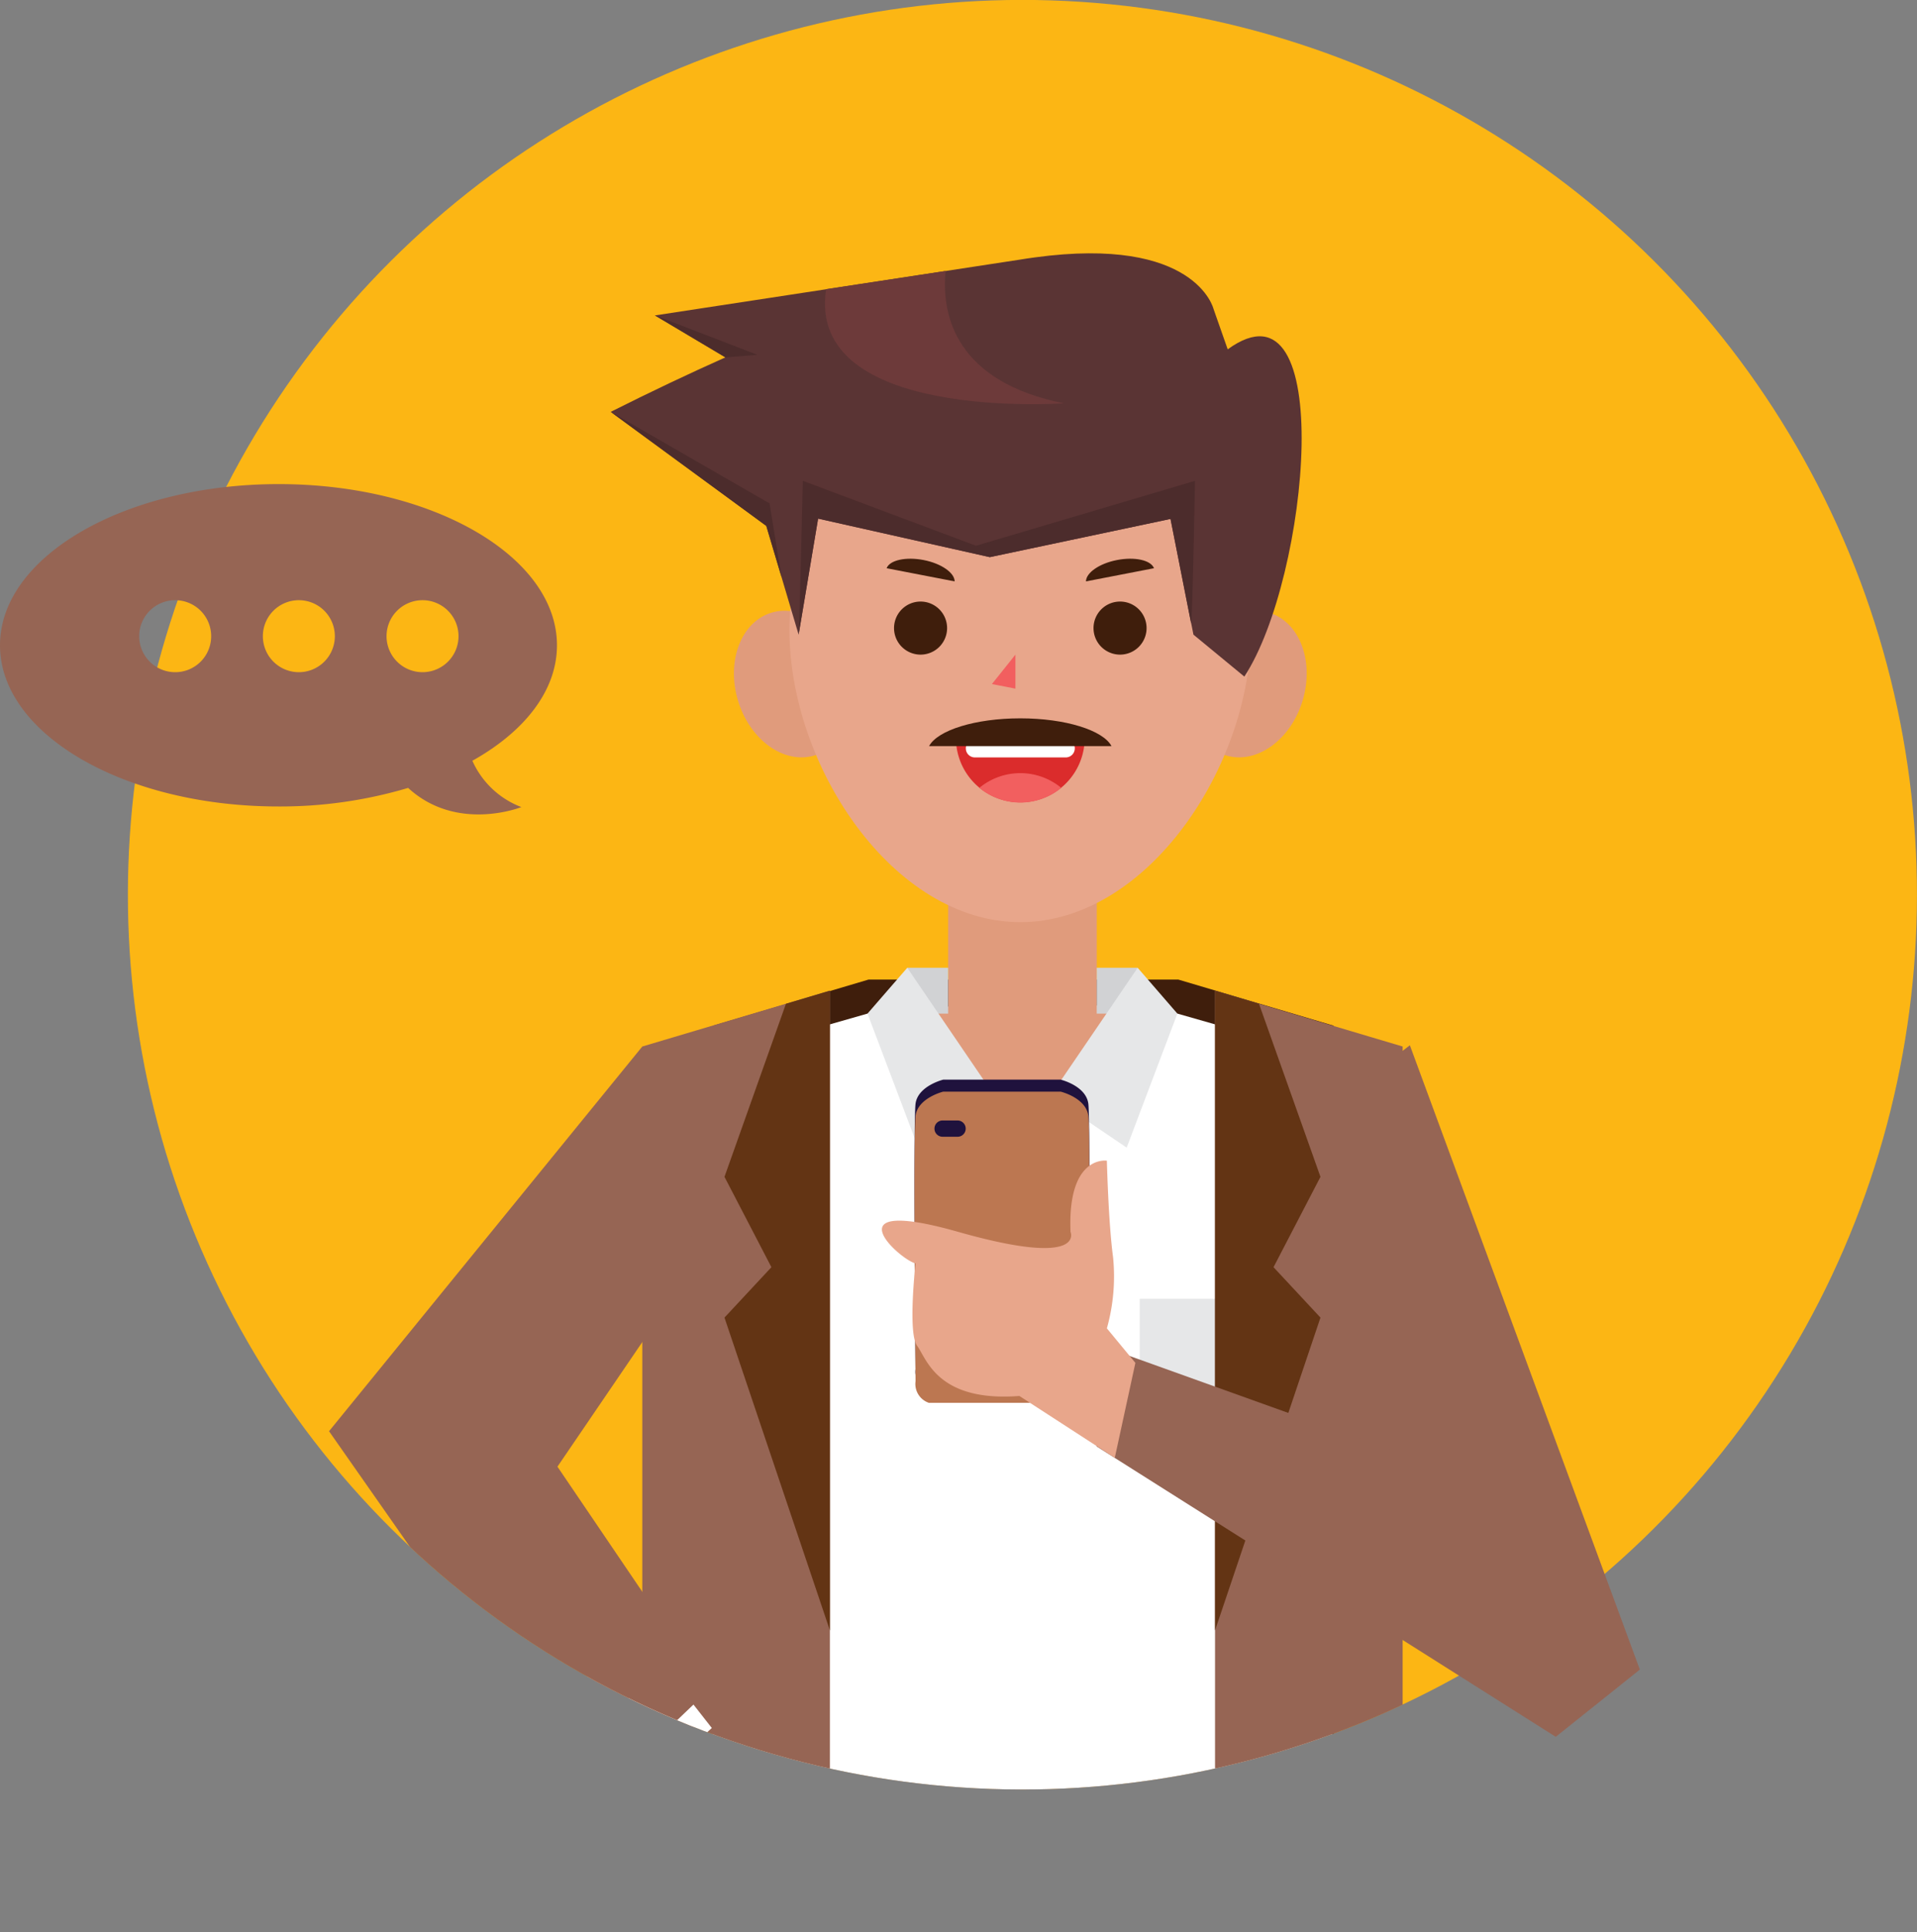 <svg xmlns="http://www.w3.org/2000/svg" xmlns:xlink="http://www.w3.org/1999/xlink" viewBox="0 0 310.01 312.39"><rect x="0" y="0" width="310.01" height="312.39" fill="#808080" stroke="none"/><defs><style>.cls-1{fill:none;}.cls-2{fill:#fcb614;}.cls-3{fill:#966554;}.cls-4{clip-path:url(#clip-path);}.cls-5{fill:#e8a68b;}.cls-6{fill:#fff;}.cls-7{fill:#e09b7c;}.cls-8{fill:#3f1e0c;}.cls-9{fill:#e6e7e8;}.cls-10{fill:#db2c2c;}.cls-11{fill:#f25f5f;}.cls-12{fill:#5a3434;}.cls-13{fill:#4c2c2c;}.cls-14{fill:#6d3a3a;}.cls-15{fill:#d1d2d4;}.cls-16{fill:#633414;}.cls-17{fill:#1f123d;}.cls-18{fill:#bc7751;}</style><clipPath id="clip-path"><circle class="cls-1" cx="165.35" cy="144.66" r="144.66" transform="translate(-20.87 28.08) rotate(-9.13)"/></clipPath></defs><title>Asset 6</title><g id="Layer_2" data-name="Layer 2"><g id="Layer_1-2" data-name="Layer 1"><circle class="cls-2" cx="165.35" cy="144.66" r="144.66" transform="translate(7.62 297.59) rotate(-85.3)"/><path class="cls-3" d="M90.07,104.33c0-14.39-20.17-26.06-45-26.06S0,89.94,0,104.33s20.16,26.06,45,26.06a72.34,72.34,0,0,0,21-3c7.9,7.26,18.31,3.1,18.31,3.1A14.19,14.19,0,0,1,76.39,123C84.82,118.29,90.07,111.67,90.07,104.33Zm-61.74,4.35a5.82,5.82,0,1,1,5.82-5.82A5.81,5.81,0,0,1,28.33,108.68Zm20,0a5.82,5.82,0,1,1,5.82-5.82A5.82,5.82,0,0,1,48.32,108.68Zm20,0a5.82,5.82,0,1,1,5.82-5.82A5.82,5.82,0,0,1,68.31,108.68Z"/><g class="cls-4"><path class="cls-5" d="M164.57,202.1a4.22,4.22,0,0,0-6,0l-5.34,5.42a4.22,4.22,0,0,0,0,6l16.6,16.36a4.22,4.22,0,0,0,6,0l5.34-5.42a4.22,4.22,0,0,0-.05-6Z"/><polygon class="cls-6" points="165.27 228.36 156.51 220.12 172.03 206.46 181.55 215.62 165.27 228.36"/><path class="cls-7" d="M151.64,190.24a2.44,2.44,0,0,0-3.28-1.09h0a2.44,2.44,0,0,0-1.08,3.28l3,6a2.45,2.45,0,0,0,3.28,1.09h0a2.44,2.44,0,0,0,1.08-3.28Z"/><polygon class="cls-8" points="215.66 293.43 115.35 293.43 115.35 165.83 140.45 158.38 190.56 158.38 215.66 165.83 215.66 293.43"/><rect class="cls-7" x="153.33" y="131.88" width="24.04" height="34.28"/><polygon class="cls-6" points="215.5 298.93 115.19 298.93 115.19 171.05 140.29 163.88 190.41 163.88 215.5 171.05 215.5 298.93"/><rect class="cls-9" x="184.31" y="209.99" width="20.7" height="27.14"/><path class="cls-7" d="M150.94,163.88a14.41,14.41,0,0,0,28.82,0l-13.36-7.41Z"/><path class="cls-7" d="M137.13,107.91c1.93,6.37-.48,12.75-5.4,14.23s-10.45-2.47-12.38-8.85.49-12.74,5.4-14.23S135.2,101.54,137.13,107.91Z"/><path class="cls-7" d="M192.86,107.91c-1.92,6.37.49,12.75,5.4,14.23s10.46-2.47,12.39-8.85-.49-12.74-5.4-14.23S194.79,101.54,192.86,107.91Z"/><path class="cls-5" d="M202.33,101.89c0,21.9-16.71,47.2-37.33,47.2s-37.33-25.3-37.33-47.2S144.38,62.24,165,62.24,202.33,80,202.33,101.89Z"/><path class="cls-10" d="M154.63,120.23a10.41,10.41,0,0,0,20.74,0Z"/><path class="cls-6" d="M173.81,121a1.46,1.46,0,0,1-1.46,1.46h-14.7a1.46,1.46,0,0,1-1.46-1.46h0a1.46,1.46,0,0,1,1.46-1.46h14.7a1.46,1.46,0,0,1,1.46,1.46Z"/><path class="cls-11" d="M171.62,127.38a10.4,10.4,0,0,0-13.24,0,10.4,10.4,0,0,0,13.24,0Z"/><path class="cls-8" d="M179.75,120.63c-1.37-2.56-7.45-4.49-14.75-4.49s-13.38,1.93-14.75,4.49Z"/><path class="cls-8" d="M153.16,101.55a4.29,4.29,0,1,1-4.29-4.29A4.29,4.29,0,0,1,153.16,101.55Z"/><path class="cls-8" d="M185.42,101.55a4.29,4.29,0,1,1-4.29-4.29A4.29,4.29,0,0,1,185.42,101.55Z"/><path class="cls-8" d="M154.38,94c0-1.38-2.14-2.89-5-3.45s-5.5,0-6,1.32Z"/><path class="cls-8" d="M175.62,94c0-1.38,2.14-2.89,5-3.45s5.49,0,6,1.32Z"/><path class="cls-12" d="M117.31,57.78,105.9,51l58.89-9c.86-.14,1.71-.27,2.53-.38h0c26.05-3.55,28.92,8.31,28.92,8.31l2.3,6.55c17.76-12.89,13.2,36.87,2.69,52.91L193,102.61,189.29,83.9l-29.22,6.18L132.3,83.85l-3.15,18.76L123.92,85,98.76,66.59C105.39,63.26,111.55,60.35,117.31,57.78Z"/><path class="cls-13" d="M129.15,102.61c.14-.81.68-24.87.68-24.87l28,10.5,35.42-10.5s-.45,24-.64,23L189.29,83.9l-29.22,6.18L132.3,83.85Z"/><path class="cls-14" d="M172.07,65.21s-41.79,3-38.47-18.46l19.32-2.94C152.19,51.1,154.7,61.76,172.07,65.21Z"/><polygon class="cls-13" points="126.4 93.35 124.45 81.39 98.76 66.59 123.92 85.04 126.4 93.35"/><polygon class="cls-13" points="105.9 50.98 122.48 57.37 117.31 57.78 105.9 50.98"/><polyline class="cls-11" points="164.21 105.84 160.41 110.6 164.21 111.34"/><polygon class="cls-15" points="153.33 156.47 146.72 156.47 146.38 163.88 153.33 163.88 153.33 156.47"/><polygon class="cls-9" points="146.72 156.47 160.83 177.19 148.49 185.55 140.29 163.88 146.72 156.47"/><polygon class="cls-15" points="177.36 156.47 183.98 156.47 184.31 163.88 177.36 163.88 177.36 156.47"/><polygon class="cls-9" points="183.98 156.47 169.86 177.19 182.2 185.55 190.4 163.88 183.98 156.47"/><polygon class="cls-3" points="134.21 160.17 134.21 298.93 103.87 298.93 103.87 169.2 134.21 160.17"/><polygon class="cls-3" points="196.49 160.17 196.49 298.93 226.83 298.93 226.83 169.2 196.49 160.17"/><polygon class="cls-16" points="134.21 160.17 127.1 162.29 117.16 190.27 124.75 204.88 117.16 213.03 134.21 263.61 134.21 160.17"/><polygon class="cls-16" points="196.49 160.17 203.6 162.29 213.54 190.27 205.95 204.88 213.54 213.03 196.49 263.61 196.49 160.17"/><path class="cls-5" d="M118.68,287.25a4.23,4.23,0,0,1-.65,5.93l-5.93,4.76a4.23,4.23,0,0,1-5.93-.65L91.59,279.11a4.21,4.21,0,0,1,.65-5.93l5.93-4.75a4.2,4.2,0,0,1,5.92.65Z"/><path class="cls-5" d="M130.78,298.78a13.62,13.62,0,1,1-13.62-13.62A13.61,13.61,0,0,1,130.78,298.78Z"/><polygon class="cls-6" points="92.63 283.88 99.93 293.43 115.11 279.38 106.96 268.98 92.63 283.88"/><polygon class="cls-3" points="103.87 169.2 53.21 231.4 95.37 291.62 114.63 273.22 90.15 237.13 112.92 203.7 103.87 169.2"/><path class="cls-5" d="M130,287.09a2.52,2.52,0,0,1,2.3,2.72h0a2.52,2.52,0,0,1-2.72,2.31l-6.93-.58a2.51,2.51,0,0,1-2.3-2.72h0a2.51,2.51,0,0,1,2.72-2.3Z"/></g><polygon class="cls-3" points="228 169 265.19 269.94 251.59 280.81 177.31 233.84 180.63 218.5 226.53 234.97 216.61 177.75 228 169"/><path class="cls-17" d="M176,178.44c-.39-2.91-4.47-3.88-4.47-3.88h-19s-4.08,1-4.47,3.88,0,42.93,0,42.93a3.22,3.22,0,0,0,2.15,3.5h23.67a3.22,3.22,0,0,0,2.15-3.5S176.37,181.36,176,178.44Z"/><path class="cls-18" d="M176,180.39c-.39-2.92-4.47-3.89-4.47-3.89h-19s-4.08,1-4.47,3.89,0,42.92,0,42.92a3.22,3.22,0,0,0,2.15,3.5h23.67a3.22,3.22,0,0,0,2.15-3.5S176.37,183.3,176,180.39Z"/><path class="cls-17" d="M156.17,182.48a1.31,1.31,0,0,1-1.31,1.31h-2.43a1.31,1.31,0,0,1-1.31-1.31h0a1.31,1.31,0,0,1,1.31-1.32h2.43a1.32,1.32,0,0,1,1.31,1.32Z"/><path class="cls-5" d="M179,187.66s-6.39-1-5.88,11.51c0,0,2.56,5.88-18.16,0s-9.71,4.34-6.9,5.11c0,0-1.28,11.25.25,13.3s3.24,9.14,16.54,8.12l15.43,10,3.33-15.35L179,214.77a31.13,31.13,0,0,0,1-11.51C179.24,197.63,179,187.66,179,187.66Z"/></g></g></svg>